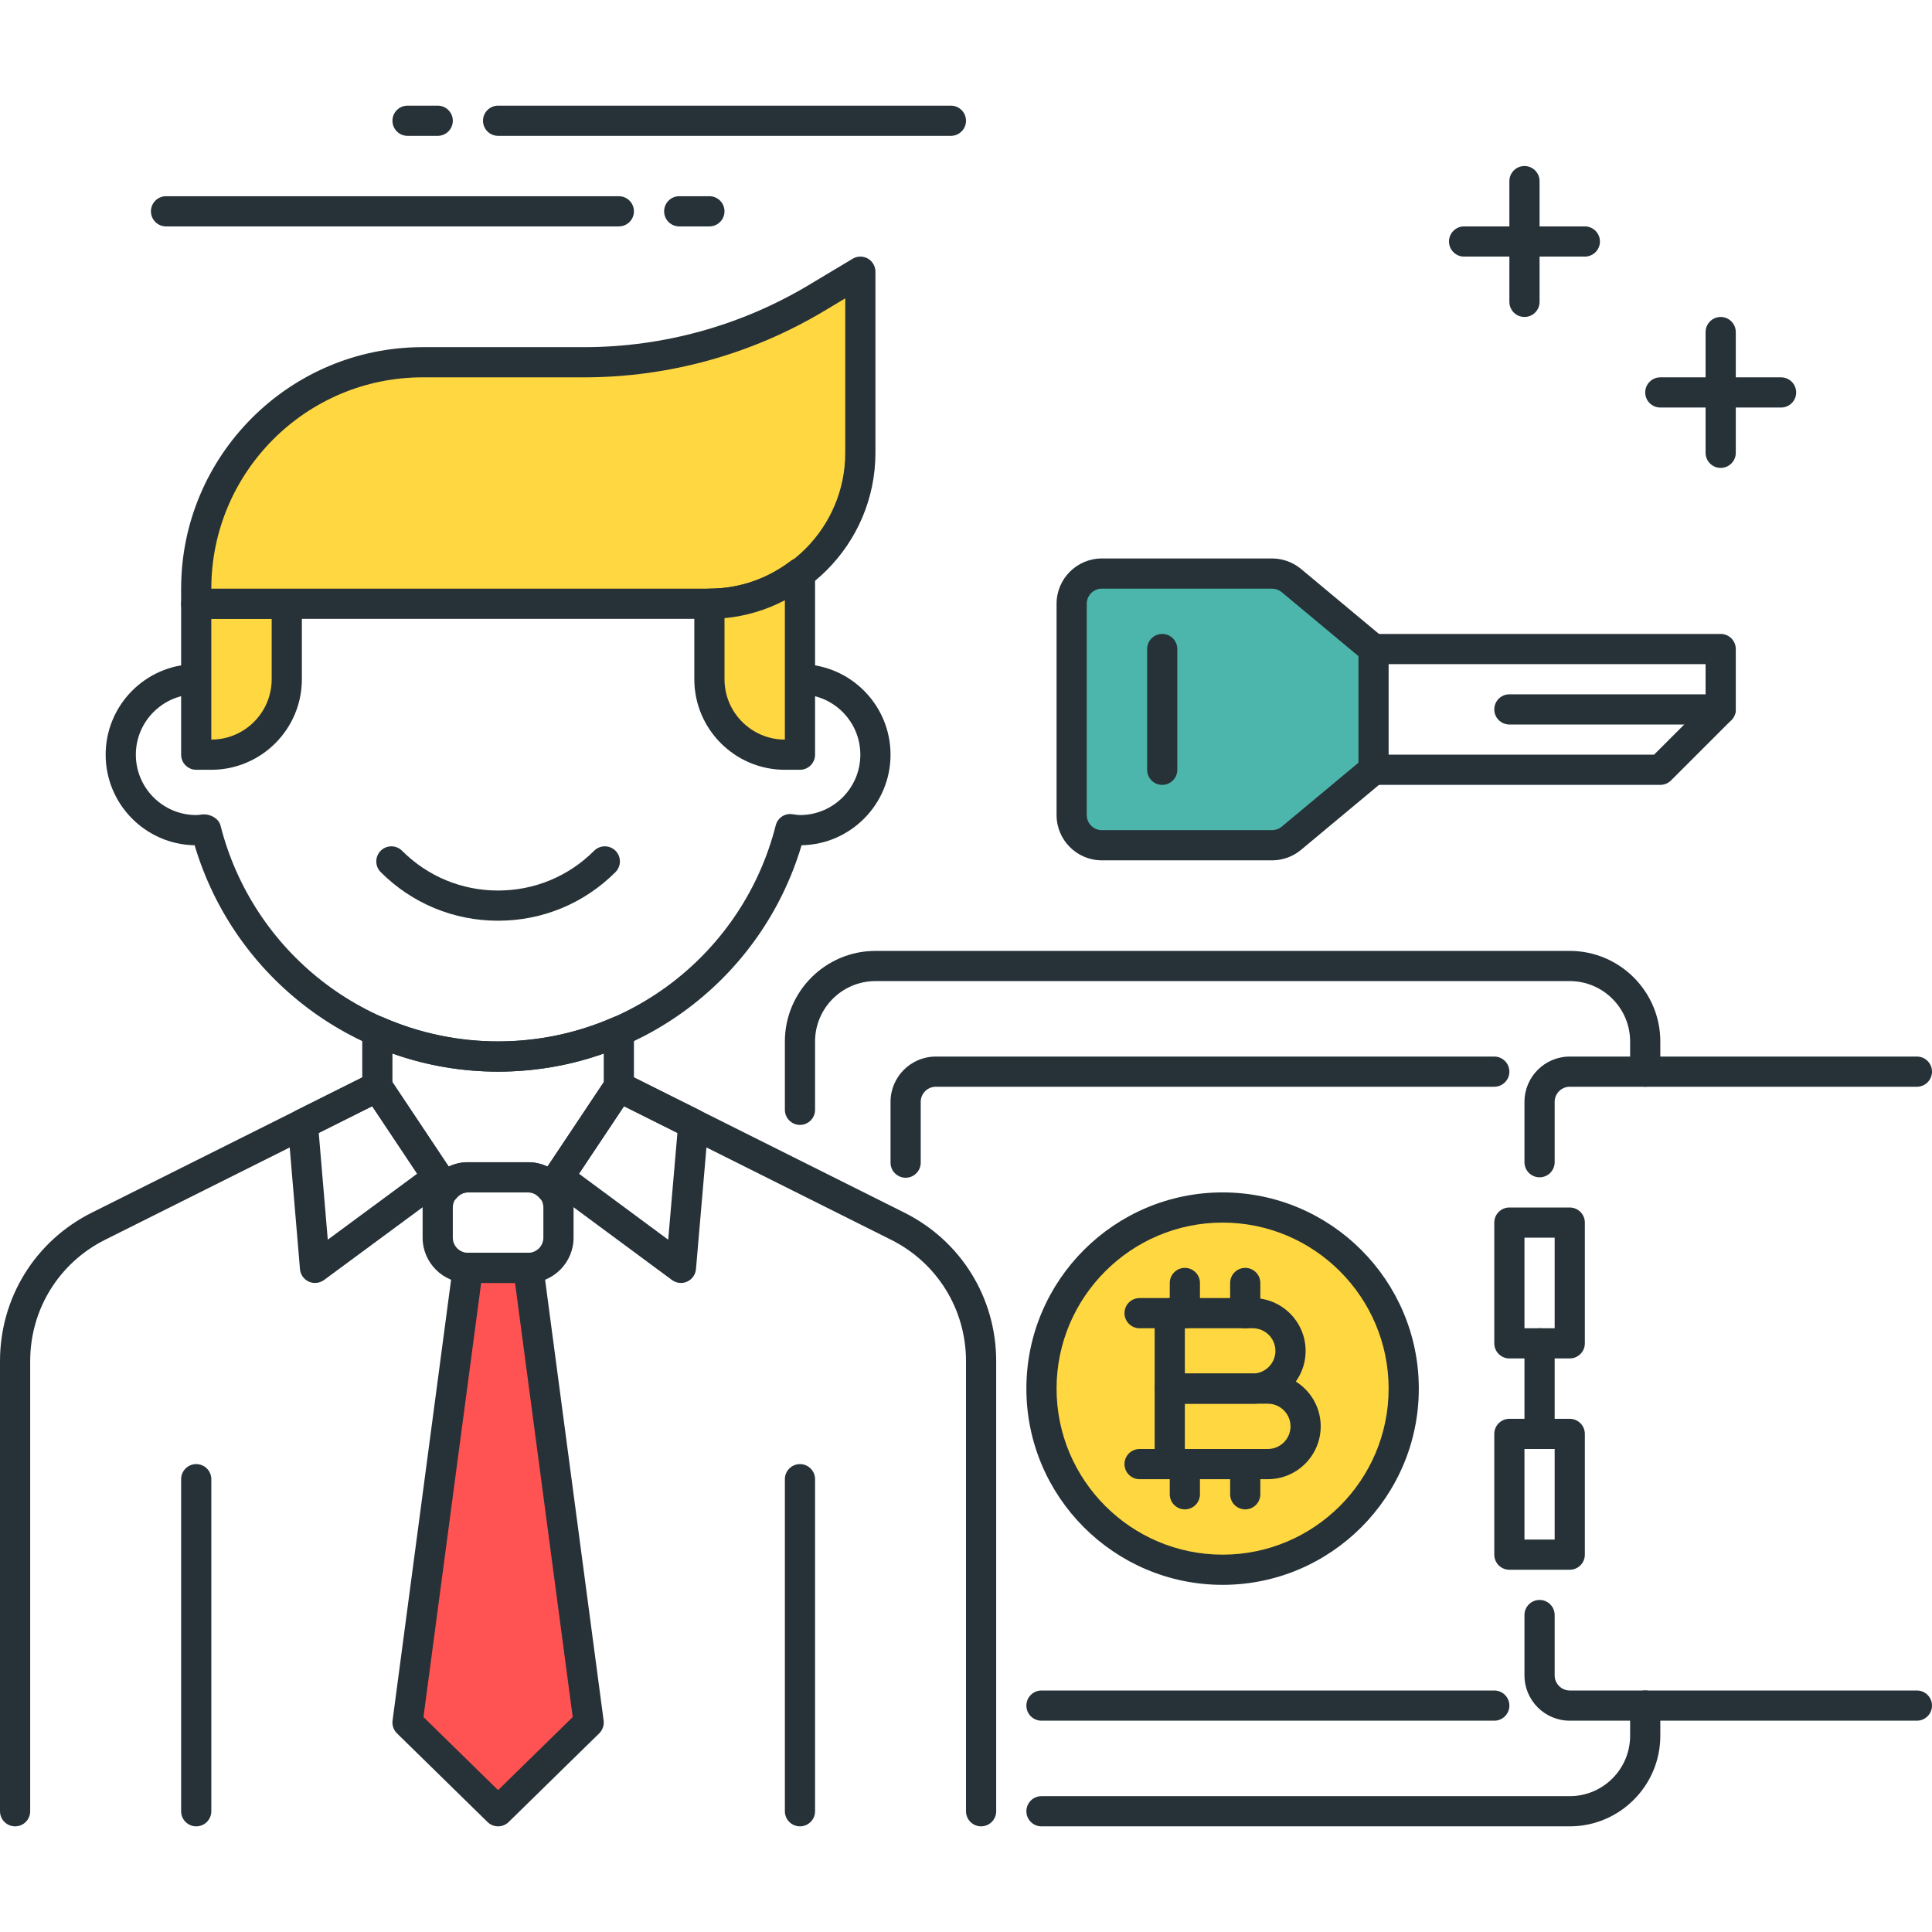 <?xml version="1.0" encoding="utf-8"?>
<!-- Generator: Adobe Illustrator 21.1.0, SVG Export Plug-In . SVG Version: 6.00 Build 0)  -->
<svg version="1.1" id="Icon_Set" xmlns="http://www.w3.org/2000/svg" xmlns:xlink="http://www.w3.org/1999/xlink" x="0px" y="0px"
	 viewBox="0 0 64 64" style="enable-background:new 0 0 64 64;" xml:space="preserve">
<style type="text/css">
	.st0{fill:#263238;}
	.st1{fill:#FFFFFF;}
	.st2{fill:#FF5252;}
	.st3{fill:#FFD740;}
	.st4{fill:#40C4FF;}
	.st5{fill:#4DB6AC;}
	.st6{fill:#4FC3F7;}
</style>
<g id="Proof_Of_Stake">
	<g>
		<path class="st0" d="M16.5,35.5c-4.659,0-8.733-3.062-10.053-7.5C4.817,27.972,3.5,26.637,3.5,25s1.317-2.972,2.947-3
			c1.319-4.438,5.394-7.5,10.053-7.5s8.733,3.062,10.053,7.5c1.63,0.028,2.947,1.363,2.947,3s-1.317,2.972-2.947,3
			C25.233,32.438,21.159,35.5,16.5,35.5z M6.759,26.977c0.235,0,0.488,0.145,0.545,0.368C8.375,31.558,12.157,34.5,16.5,34.5
			s8.125-2.942,9.196-7.155c0.062-0.245,0.289-0.41,0.549-0.373C26.376,26.99,26.437,27,26.5,27c1.103,0,2-0.897,2-2s-0.897-2-2-2
			c-0.063,0-0.124,0.01-0.185,0.019c-0.26,0.029-0.557-0.116-0.619-0.363C24.625,18.442,20.843,15.5,16.5,15.5
			s-8.125,2.942-9.196,7.155c-0.062,0.245-0.291,0.406-0.549,0.373C6.624,23.01,6.563,23,6.5,23c-1.103,0-2,0.897-2,2s0.897,2,2,2
			c0.063,0,0.124-0.01,0.185-0.019C6.709,26.979,6.734,26.977,6.759,26.977z"/>
	</g>
	<g>
		<path class="st0" d="M52.5,8.5h-4C48.224,8.5,48,8.276,48,8s0.224-0.5,0.5-0.5h4C52.776,7.5,53,7.724,53,8S52.776,8.5,52.5,8.5z"
			/>
	</g>
	<g>
		<path class="st0" d="M50.5,10.5c-0.276,0-0.5-0.224-0.5-0.5V6c0-0.276,0.224-0.5,0.5-0.5S51,5.724,51,6v4
			C51,10.276,50.776,10.5,50.5,10.5z"/>
	</g>
	<g>
		<path class="st0" d="M59,13.5h-4c-0.276,0-0.5-0.224-0.5-0.5s0.224-0.5,0.5-0.5h4c0.276,0,0.5,0.224,0.5,0.5S59.276,13.5,59,13.5z
			"/>
	</g>
	<g>
		<path class="st0" d="M57,15.5c-0.276,0-0.5-0.224-0.5-0.5v-4c0-0.276,0.224-0.5,0.5-0.5s0.5,0.224,0.5,0.5v4
			C57.5,15.276,57.276,15.5,57,15.5z"/>
	</g>
	<g>
		<path class="st0" d="M23.5,7.5h-1C22.224,7.5,22,7.276,22,7s0.224-0.5,0.5-0.5h1C23.776,6.5,24,6.724,24,7S23.776,7.5,23.5,7.5z"
			/>
	</g>
	<g>
		<path class="st0" d="M20.5,7.5h-15C5.224,7.5,5,7.276,5,7s0.224-0.5,0.5-0.5h15C20.776,6.5,21,6.724,21,7S20.776,7.5,20.5,7.5z"/>
	</g>
	<g>
		<path class="st0" d="M14.5,4.5h-1C13.224,4.5,13,4.276,13,4s0.224-0.5,0.5-0.5h1C14.776,3.5,15,3.724,15,4S14.776,4.5,14.5,4.5z"
			/>
	</g>
	<g>
		<path class="st0" d="M31.5,4.5h-15C16.224,4.5,16,4.276,16,4s0.224-0.5,0.5-0.5h15C31.776,3.5,32,3.724,32,4S31.776,4.5,31.5,4.5z
			"/>
	</g>
	<g>
		<path class="st0" d="M51,48c-0.276,0-0.5-0.224-0.5-0.5v-3c0-0.276,0.224-0.5,0.5-0.5s0.5,0.224,0.5,0.5v3
			C51.5,47.776,51.276,48,51,48z"/>
	</g>
	<g>
		<path class="st0" d="M51,39c-0.276,0-0.5-0.224-0.5-0.5v-2c0-0.827,0.673-1.5,1.5-1.5h11.5c0.276,0,0.5,0.224,0.5,0.5
			S63.776,36,63.5,36H52c-0.275,0-0.5,0.225-0.5,0.5v2C51.5,38.776,51.276,39,51,39z"/>
	</g>
	<g>
		<path class="st0" d="M63.5,57H52c-0.827,0-1.5-0.673-1.5-1.5v-2c0-0.276,0.224-0.5,0.5-0.5s0.5,0.224,0.5,0.5v2
			c0,0.275,0.225,0.5,0.5,0.5h11.5c0.276,0,0.5,0.224,0.5,0.5S63.776,57,63.5,57z"/>
	</g>
	<g>
		<path class="st0" d="M0.5,60.5C0.224,60.5,0,60.276,0,60V45.09c0-2.097,1.165-3.981,3.04-4.919l9.236-4.618
			c0.248-0.124,0.547-0.023,0.671,0.224c0.123,0.247,0.023,0.547-0.224,0.671l-9.236,4.618C1.953,41.832,1,43.375,1,45.09V60
			C1,60.276,0.776,60.5,0.5,60.5z"/>
	</g>
	<g>
		<path class="st0" d="M32.5,60.5c-0.276,0-0.5-0.224-0.5-0.5V45.09c0-1.715-0.953-3.258-2.487-4.024l-9.236-4.618
			c-0.247-0.124-0.347-0.424-0.224-0.671c0.125-0.246,0.424-0.347,0.671-0.224l9.236,4.618C31.835,41.108,33,42.993,33,45.09V60
			C33,60.276,32.776,60.5,32.5,60.5z"/>
	</g>
	<g>
		<path class="st0" d="M6.5,60.5C6.224,60.5,6,60.276,6,60V49c0-0.276,0.224-0.5,0.5-0.5S7,48.724,7,49v11
			C7,60.276,6.776,60.5,6.5,60.5z"/>
	</g>
	<g>
		<path class="st0" d="M26.5,60.5c-0.276,0-0.5-0.224-0.5-0.5V49c0-0.276,0.224-0.5,0.5-0.5S27,48.724,27,49v11
			C27,60.276,26.776,60.5,26.5,60.5z"/>
	</g>
	<g>
		<polygon class="st2" points="19.5,57.062 16.5,60 13.5,57.062 15.5,42 17.5,42 		"/>
		<path class="st0" d="M16.5,60.5c-0.126,0-0.253-0.048-0.35-0.143l-3-2.938c-0.112-0.11-0.167-0.268-0.146-0.423l2-15.062
			c0.033-0.249,0.245-0.435,0.496-0.435h2c0.251,0,0.463,0.186,0.496,0.435l2,15.062c0.021,0.155-0.034,0.312-0.146,0.423l-3,2.938
			C16.753,60.452,16.626,60.5,16.5,60.5z M14.028,56.88L16.5,59.3l2.472-2.42l-1.91-14.38h-1.123L14.028,56.88z"/>
	</g>
	<g>
		<path class="st0" d="M10.435,42.5c-0.07,0-0.141-0.015-0.206-0.045c-0.165-0.074-0.277-0.232-0.292-0.413l-0.402-4.767
			c-0.018-0.204,0.092-0.397,0.274-0.489l2.468-1.233c0.223-0.114,0.499-0.041,0.64,0.17l2,3c0.148,0.222,0.096,0.521-0.119,0.68
			l-4.065,3C10.644,42.467,10.54,42.5,10.435,42.5z M10.559,37.529l0.299,3.537l2.962-2.186l-1.49-2.236L10.559,37.529z"/>
	</g>
	<g>
		<path class="st0" d="M22.557,42.5c-0.105,0-0.21-0.033-0.297-0.098l-4.057-3c-0.215-0.159-0.267-0.458-0.119-0.68l2-3
			c0.141-0.211,0.416-0.284,0.64-0.17l2.467,1.233c0.184,0.092,0.292,0.286,0.274,0.49l-0.41,4.767
			c-0.016,0.181-0.127,0.338-0.292,0.413C22.696,42.485,22.627,42.5,22.557,42.5z M19.18,38.881l2.955,2.186l0.305-3.538
			l-1.769-0.884L19.18,38.881z"/>
	</g>
	<g>
		<path class="st0" d="M17.5,42.5h-2c-0.827,0-1.5-0.673-1.5-1.5v-1c0-0.827,0.673-1.5,1.5-1.5h2c0.827,0,1.5,0.673,1.5,1.5v1
			C19,41.827,18.327,42.5,17.5,42.5z M15.5,39.5c-0.275,0-0.5,0.225-0.5,0.5v1c0,0.275,0.225,0.5,0.5,0.5h2
			c0.275,0,0.5-0.225,0.5-0.5v-1c0-0.275-0.225-0.5-0.5-0.5H15.5z"/>
	</g>
	<g>
		<path class="st0" d="M16.5,30.5c-1.469,0-2.851-0.572-3.889-1.611c-0.195-0.195-0.195-0.512,0-0.707s0.512-0.195,0.707,0
			c0.85,0.851,1.979,1.318,3.182,1.318s2.332-0.468,3.182-1.318c0.195-0.195,0.512-0.195,0.707,0s0.195,0.512,0,0.707
			C19.351,29.928,17.969,30.5,16.5,30.5z"/>
	</g>
	<g>
		<path class="st0" d="M18.256,39.865c-0.147,0-0.288-0.065-0.383-0.179C17.802,39.602,17.679,39.5,17.5,39.5h-2
			c-0.188,0-0.314,0.116-0.372,0.186c-0.101,0.121-0.237,0.195-0.411,0.179c-0.157-0.008-0.301-0.091-0.389-0.222l-2.244-3.365
			C12.029,36.195,12,36.099,12,36v-1.838c0-0.169,0.085-0.326,0.227-0.418c0.14-0.095,0.317-0.108,0.474-0.04
			c2.416,1.057,5.184,1.057,7.6,0c0.153-0.067,0.334-0.054,0.474,0.04C20.915,33.836,21,33.993,21,34.162V36
			c0,0.099-0.029,0.195-0.084,0.277l-2.244,3.365c-0.087,0.131-0.231,0.213-0.389,0.222C18.274,39.865,18.265,39.865,18.256,39.865z
			 M15.5,38.5h2c0.221,0,0.437,0.052,0.634,0.147L20,35.849v-0.951c-2.25,0.801-4.75,0.801-7,0v0.951l1.866,2.799
			C15.063,38.551,15.279,38.5,15.5,38.5z"/>
	</g>
	<g>
		<path class="st0" d="M26.5,37.264c-0.276,0-0.5-0.224-0.5-0.5V34.5c0-1.654,1.346-3,3-3h23c1.654,0,3,1.346,3,3v1
			c0,0.276-0.224,0.5-0.5,0.5S54,35.776,54,35.5v-1c0-1.103-0.897-2-2-2H29c-1.103,0-2,0.897-2,2v2.264
			C27,37.04,26.776,37.264,26.5,37.264z"/>
	</g>
	<g>
		<path class="st0" d="M52,60.5H34.5c-0.276,0-0.5-0.224-0.5-0.5s0.224-0.5,0.5-0.5H52c1.103,0,2-0.897,2-2v-1
			c0-0.276,0.224-0.5,0.5-0.5s0.5,0.224,0.5,0.5v1C55,59.154,53.654,60.5,52,60.5z"/>
	</g>
	<g>
		<path class="st0" d="M30,39.014c-0.276,0-0.5-0.224-0.5-0.5V36.5c0-0.827,0.673-1.5,1.5-1.5h18.5c0.276,0,0.5,0.224,0.5,0.5
			S49.776,36,49.5,36H31c-0.275,0-0.5,0.225-0.5,0.5v2.014C30.5,38.79,30.276,39.014,30,39.014z"/>
	</g>
	<g>
		<path class="st0" d="M49.5,57h-15c-0.276,0-0.5-0.224-0.5-0.5s0.224-0.5,0.5-0.5h15c0.276,0,0.5,0.224,0.5,0.5S49.776,57,49.5,57z
			"/>
	</g>
	<g>
		<path class="st0" d="M52,45h-2c-0.276,0-0.5-0.224-0.5-0.5v-4c0-0.276,0.224-0.5,0.5-0.5h2c0.276,0,0.5,0.224,0.5,0.5v4
			C52.5,44.776,52.276,45,52,45z M50.5,44h1v-3h-1V44z"/>
	</g>
	<g>
		<path class="st0" d="M52,52h-2c-0.276,0-0.5-0.224-0.5-0.5v-4c0-0.276,0.224-0.5,0.5-0.5h2c0.276,0,0.5,0.224,0.5,0.5v4
			C52.5,51.776,52.276,52,52,52z M50.5,51h1v-3h-1V51z"/>
	</g>
	<g>
		<circle class="st3" cx="40.5" cy="46" r="6"/>
		<path class="st0" d="M40.5,52.5c-3.584,0-6.5-2.916-6.5-6.5s2.916-6.5,6.5-6.5S47,42.416,47,46S44.084,52.5,40.5,52.5z M40.5,40.5
			c-3.032,0-5.5,2.468-5.5,5.5s2.468,5.5,5.5,5.5S46,49.032,46,46S43.532,40.5,40.5,40.5z"/>
	</g>
	<g>
		<path class="st0" d="M41.5,46.5h-2.75c-0.276,0-0.5-0.224-0.5-0.5v-2.5c0-0.276,0.224-0.5,0.5-0.5h2.75
			c0.965,0,1.75,0.785,1.75,1.75S42.465,46.5,41.5,46.5z M39.25,45.5h2.25c0.413,0,0.75-0.337,0.75-0.75S41.913,44,41.5,44h-2.25
			V45.5z"/>
	</g>
	<g>
		<path class="st0" d="M38.75,44h-1c-0.276,0-0.5-0.224-0.5-0.5s0.224-0.5,0.5-0.5h1c0.276,0,0.5,0.224,0.5,0.5S39.026,44,38.75,44z
			"/>
	</g>
	<g>
		<path class="st0" d="M38.75,49h-1c-0.276,0-0.5-0.224-0.5-0.5s0.224-0.5,0.5-0.5h1c0.276,0,0.5,0.224,0.5,0.5S39.026,49,38.75,49z
			"/>
	</g>
	<g>
		<path class="st0" d="M39.25,44c-0.276,0-0.5-0.224-0.5-0.5v-1c0-0.276,0.224-0.5,0.5-0.5s0.5,0.224,0.5,0.5v1
			C39.75,43.776,39.526,44,39.25,44z"/>
	</g>
	<g>
		<path class="st0" d="M41.25,44c-0.276,0-0.5-0.224-0.5-0.5v-1c0-0.276,0.224-0.5,0.5-0.5s0.5,0.224,0.5,0.5v1
			C41.75,43.776,41.526,44,41.25,44z"/>
	</g>
	<g>
		<path class="st0" d="M39.25,50c-0.276,0-0.5-0.224-0.5-0.5v-1c0-0.276,0.224-0.5,0.5-0.5s0.5,0.224,0.5,0.5v1
			C39.75,49.776,39.526,50,39.25,50z"/>
	</g>
	<g>
		<path class="st0" d="M41.25,50c-0.276,0-0.5-0.224-0.5-0.5v-1c0-0.276,0.224-0.5,0.5-0.5s0.5,0.224,0.5,0.5v1
			C41.75,49.776,41.526,50,41.25,50z"/>
	</g>
	<g>
		<path class="st0" d="M42,49h-3.25c-0.276,0-0.5-0.224-0.5-0.5V46c0-0.276,0.224-0.5,0.5-0.5H42c0.965,0,1.75,0.785,1.75,1.75
			S42.965,49,42,49z M39.25,48H42c0.413,0,0.75-0.337,0.75-0.75S42.413,46.5,42,46.5h-2.75V48z"/>
	</g>
	<g>
		<path class="st0" d="M55,26h-9.5c-0.276,0-0.5-0.224-0.5-0.5s0.224-0.5,0.5-0.5h9.293l1.707-1.707V22h-11
			c-0.276,0-0.5-0.224-0.5-0.5s0.224-0.5,0.5-0.5H57c0.276,0,0.5,0.224,0.5,0.5v2c0,0.133-0.053,0.26-0.146,0.354l-2,2
			C55.26,25.947,55.133,26,55,26z"/>
	</g>
	<g>
		<path class="st5" d="M42.138,19H36.5c-0.552,0-1,0.448-1,1v7c0,0.552,0.448,1,1,1h5.638c0.234,0,0.46-0.082,0.64-0.232L45.5,25.5
			v-4l-2.722-2.268C42.598,19.082,42.372,19,42.138,19z"/>
		<path class="st0" d="M42.138,28.5H36.5c-0.827,0-1.5-0.673-1.5-1.5v-7c0-0.827,0.673-1.5,1.5-1.5h5.638
			c0.351,0,0.691,0.123,0.96,0.347l2.723,2.27C45.935,21.211,46,21.352,46,21.5v4c0,0.148-0.065,0.289-0.18,0.384l-2.722,2.269
			C42.829,28.377,42.488,28.5,42.138,28.5z M36.5,19.5c-0.275,0-0.5,0.225-0.5,0.5v7c0,0.275,0.225,0.5,0.5,0.5h5.638
			c0.117,0,0.231-0.041,0.321-0.116L45,25.266v-3.531l-2.542-2.119c-0.089-0.074-0.203-0.115-0.32-0.115H36.5z"/>
	</g>
	<g>
		<path class="st0" d="M57,24h-7c-0.276,0-0.5-0.224-0.5-0.5S49.724,23,50,23h7c0.276,0,0.5,0.224,0.5,0.5S57.276,24,57,24z"/>
	</g>
	<g>
		<path class="st0" d="M38.5,26c-0.276,0-0.5-0.224-0.5-0.5v-4c0-0.276,0.224-0.5,0.5-0.5s0.5,0.224,0.5,0.5v4
			C39,25.776,38.776,26,38.5,26z"/>
	</g>
	<g>
		<path class="st3" d="M7,25H6.5v-5h3v2.5C9.5,23.881,8.381,25,7,25z"/>
		<path class="st0" d="M7,25.5H6.5C6.224,25.5,6,25.276,6,25v-5c0-0.276,0.224-0.5,0.5-0.5h3c0.276,0,0.5,0.224,0.5,0.5v2.5
			C10,24.154,8.654,25.5,7,25.5z M7,24.5h0.01H7z M7,20.5v4c1.103,0,2-0.897,2-2v-2H7z"/>
	</g>
	<g>
		<path class="st3" d="M23.5,20h-17l0-0.5c0-4.142,3.358-7.5,7.5-7.5h5.345c2.719,0,5.386-0.739,7.717-2.138L28.5,9v6
			C28.5,17.761,26.261,20,23.5,20z"/>
		<path class="st0" d="M23.5,20.5h-17C6.224,20.5,6,20.276,6,20v-0.5c0-4.411,3.589-8,8-8h5.346c2.627,0,5.206-0.715,7.46-2.066
			l1.438-0.862c0.155-0.093,0.348-0.095,0.503-0.007C28.903,8.653,29,8.82,29,9v6C29,18.032,26.532,20.5,23.5,20.5z M7,19.5h16.5
			c2.481,0,4.5-2.019,4.5-4.5V9.883l-0.681,0.408c-2.408,1.445-5.166,2.209-7.974,2.209H14C10.141,12.5,7,15.641,7,19.5z"/>
	</g>
	<g>
		<path class="st3" d="M23.5,20v2.5c0,1.381,1.119,2.5,2.5,2.5h0.5v-6.023C25.662,19.61,24.631,20,23.5,20z"/>
		<path class="st0" d="M26.5,25.5H26c-1.654,0-3-1.346-3-3V20c0-0.276,0.224-0.5,0.5-0.5c0.968,0,1.9-0.318,2.698-0.922
			c0.152-0.114,0.355-0.133,0.524-0.048C26.893,18.614,27,18.788,27,18.978V25C27,25.276,26.776,25.5,26.5,25.5z M24,20.477V22.5
			c0,1.103,0.897,2,2,2v-4.616C25.373,20.212,24.697,20.412,24,20.477z"/>
	</g>
</g>
</svg>
